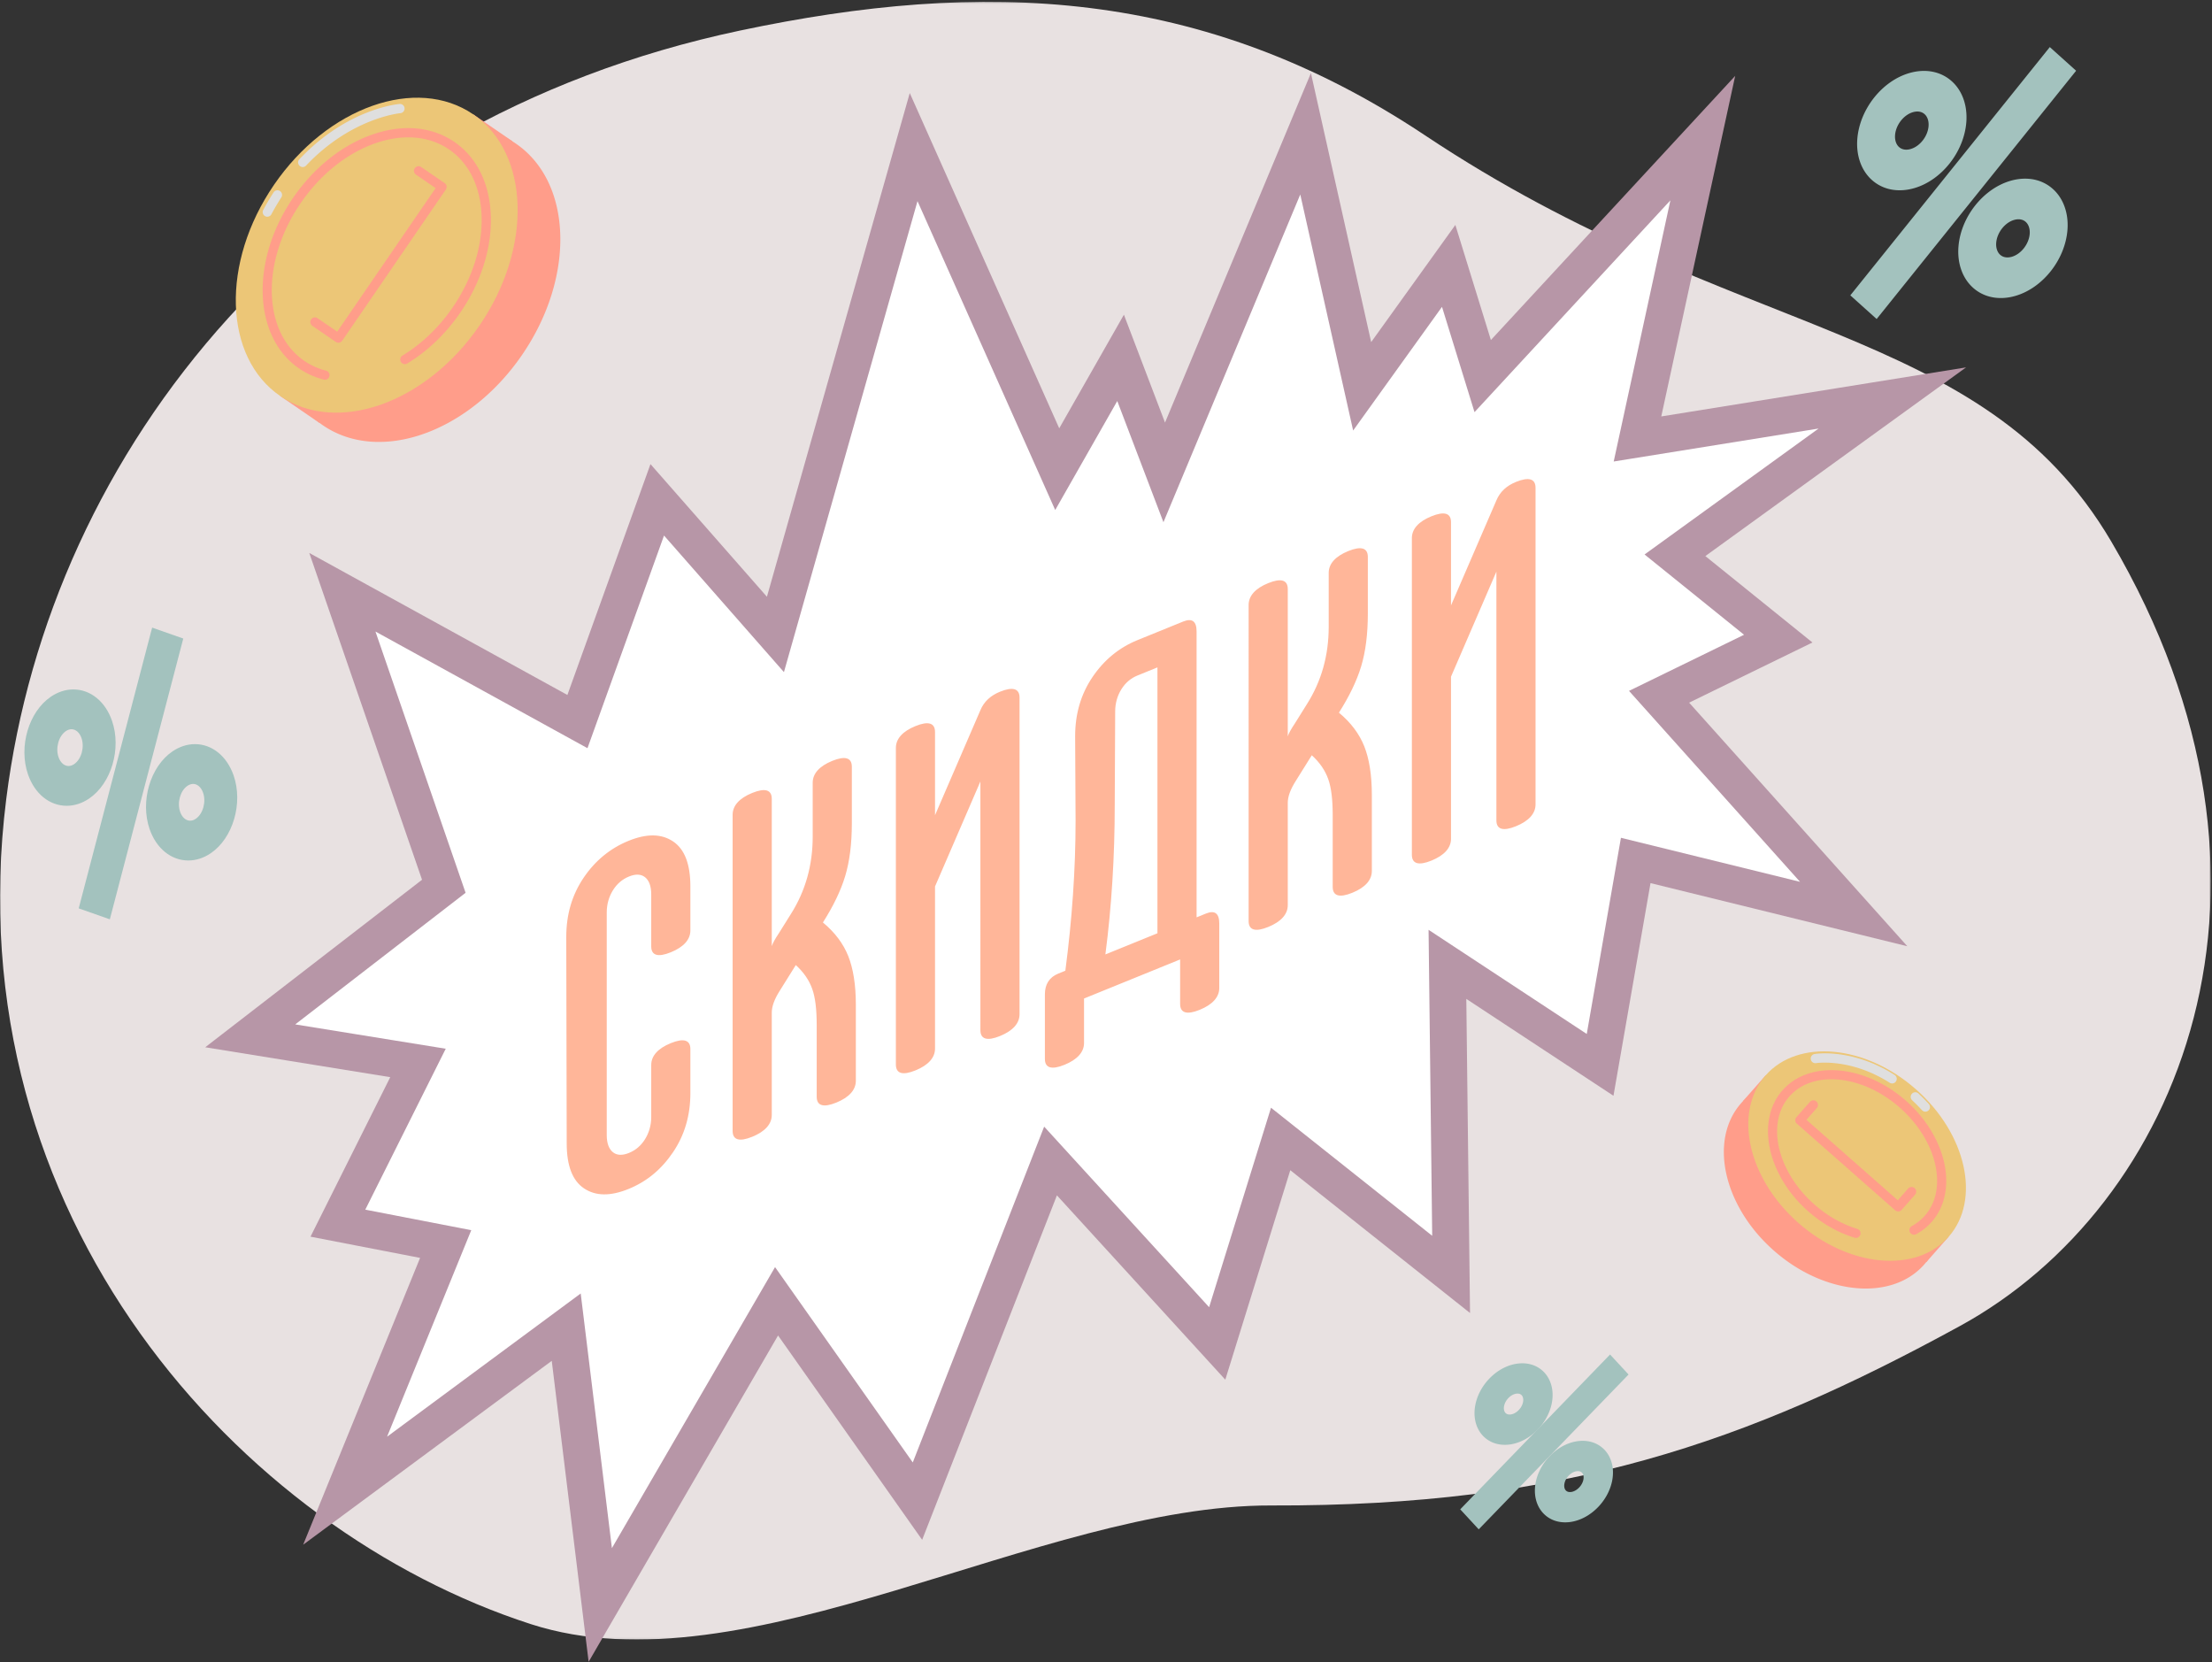 <svg xmlns="http://www.w3.org/2000/svg" xmlns:xlink="http://www.w3.org/1999/xlink" width="1198" height="900" viewBox="0 0 1198 900"><rect x="0" y="0" width="1198" height="900" fill="#333333" stroke="none"/><defs><path id="a" d="M0 .158h1197.343v886.77H0z"/></defs><g fill="none" fill-rule="evenodd"><g transform="translate(0 .842)"><mask id="b" fill="#fff"><use xlink:href="#a"/></mask><path fill="#E8E1E1" d="M3.383 431.8c-28.421 226.564 127.11 396.086 284.167 446.802 116.619 37.658 275.18-64.65 401-64.265 158.676.486 257.394-33.971 372.926-97.17 118.619-64.886 191.666-238.417 81.907-424.89-70.204-119.271-203.16-107.606-371.668-219.875-120.696-80.415-239.606-84.46-370.978-56.684C168.119 64.9 27.113 242.63 3.383 431.8" mask="url(#b)"/></g><path fill="#FFF" d="M306.666 718.629l-119.753 88.557 54.459-133.567-58.37-11.305 43.379-86.752-90.86-14.683 104.843-80.983-54.943-159.213 127.313 70.031 43.226-120.07 64.007 72.889 74.846-263.894 77.769 174.404 34.32-60.272 23.636 62.02L707.1 72.445l30.633 136.735 46.857-65.202 18.429 59.666L922.217 74.787l-35.365 162.906 138.02-22.206-117.73 85.184 55.943 45.134-64.55 31.481 105.403 117.644-118.042-29.01-19.291 110.685-82.683-54.423 1.988 167.877-92.32-73.33-34.36 110.716-90.267-98.79-72.073 184.18-76.311-108.216-95.476 164.448z"/><path fill="#B796A7" d="M685.759 97.6l-54.797 131.224-7.168-18.81-15.095-39.608-20.973 36.834-14.057 24.684-58.492-131.173-22.46-50.368-15.048 53.055-62.31 219.692-40.702-46.35-22.366-25.469-11.48 31.891-33.52 93.106-94.311-51.878-45.478-25.017 16.932 49.065L228.57 476.37l-80.9 62.49-36.522 28.21 45.558 7.362 54.645 8.83-31.4 62.795-11.786 23.57 25.872 5.011 33.477 6.482-36.4 89.275-26.921 66.03 57.333-42.399 77.3-57.163 12.73 103.865 7.245 59.114 29.903-51.505 72.692-125.207 56.61 80.277 21.423 30.38 13.547-34.618 59.444-151.907 67.665 74.054 23.529 25.75 10.337-33.313 24.859-80.107 64.413 51.163 32.936 26.162-.498-42.06-1.517-128.029 54.23 35.696 25.466 16.761 5.234-30.033 14.835-85.119 76.208 18.73 62.869 15.45-43.2-48.219-74.968-83.676 38.515-18.785 28.273-13.79-24.484-19.752-33.517-27.042 73.055-52.858 68.15-49.31-83.052 13.361-82.025 13.197 24.48-112.767 15.553-71.636-49.778 53.813-82.532 89.218-7.374-23.876-11.872-38.439-23.48 32.67-22.11 30.77-18.89-84.313-13.745-61.35-24.226 58.016zm18.456 7.706l28.634 127.807 48.124-66.966 17.61 57.02L904.67 108.483l-30.701 141.41 110.966-17.852-94.254 68.197 53.884 43.472-62.31 30.39 92.635 103.392-97.006-23.84-18.512 106.218-85.672-56.389 1.963 165.666-87.295-69.336-33.518 108.014-89.344-97.78-71.155 181.835-74.588-105.772-88.356 152.185-16.901-137.9-104.872 77.552 45.596-111.83-57.391-11.114 43.574-87.142-81.517-13.172 92.264-71.268-48.82-141.467 114.836 63.17 41.452-115.146 64.947 73.957 72.335-255.038 74.585 167.263 33.61-59.023 25.009 65.624 74.1-177.454z"/><path fill="#FFB699" d="M306.684 507.327c0-12.17 3.133-22.765 9.397-32.044 6.264-9.28 14.455-15.975 24.333-19.99 9.878-4.016 17.83-3.882 24.092.305 6.264 4.185 9.397 12.234 9.397 24.404v23.823c0 4.92-3.615 8.979-10.6 11.818-6.987 2.84-10.6 1.72-10.6-3.2V484.22c0-4.403-1.206-7.54-3.374-9.247-2.168-1.707-5.06-1.827-8.674-.357-3.614 1.469-6.505 3.939-8.673 7.409-2.169 3.472-3.373 7.586-3.373 11.989V614.68c0 4.402 1.204 7.538 3.373 9.246 2.168 1.707 5.06 1.827 8.673.358 3.614-1.47 6.506-3.94 8.674-7.41 2.168-3.472 3.373-7.586 3.373-11.988V576.66c0-4.92 3.614-8.98 10.6-11.818 6.986-2.84 10.601-1.721 10.601 3.199v23.823c0 12.17-3.133 22.766-9.397 32.045-6.263 9.278-14.214 15.877-24.092 19.893-9.878 4.015-17.829 3.88-24.092-.305-6.264-4.187-9.396-12.235-9.396-24.405l-.242-111.766zm90.101-66.147c0-4.92 3.613-8.978 10.601-11.818 6.986-2.84 10.6-1.72 10.6 3.2v79.755c.483-1.49 1.687-3.793 3.855-7.006l6.506-10.412c7.95-12.555 11.804-26.55 11.804-41.828v-29.26c0-4.92 3.614-8.979 10.601-11.819 6.987-2.84 10.6-1.72 10.6 3.2v30.555c0 11.135-1.204 20.687-3.613 28.658-2.409 7.97-6.506 16.37-12.047 25.094 6.506 5.382 11.083 11.55 13.734 18.24 2.649 6.691 4.094 15.425 4.094 26.301v41.172c0 4.92-3.613 8.978-10.6 11.82-6.987 2.838-10.6 1.718-10.6-3.202v-38.84c0-8.288-.722-14.726-2.409-19.478-1.688-4.752-4.578-9.016-8.915-12.948l-8.673 13.883c-2.892 4.542-4.337 8.496-4.337 11.862v55.414c0 4.92-3.614 8.978-10.6 11.818-6.988 2.84-10.601 1.72-10.601-3.2v-171.16zm134.191-18.04L506.4 480v87.781c0 4.92-3.613 8.977-10.6 11.818-6.988 2.84-10.6 1.72-10.6-3.2V404.98c0-4.92 3.612-8.978 10.6-11.818 6.987-2.84 10.6-1.72 10.6 3.2v45.055l24.575-56.858c1.928-4.668 5.54-7.949 10.6-10.006 6.987-2.84 10.601-1.72 10.601 3.2v171.42c0 4.92-3.614 8.978-10.6 11.818-6.987 2.84-10.601 1.72-10.601-3.2V423.14zm72.755 12.632c0 27.966-1.687 55.063-5.06 81.034l28.188-11.459V361.375l-10.84 4.408c-3.615 1.47-6.506 3.94-8.674 7.41-2.169 3.471-3.373 7.585-3.373 11.987l-.24 50.592zm-21.442-37.116c0-12.17 3.131-22.766 9.396-32.045 6.264-9.278 14.455-15.975 24.333-19.99l24.815-10.088c4.82-1.959 7.228-.09 7.228 5.347v154.848l5.06-2.056c4.818-1.96 7.227-.09 7.227 5.348v34.957c0 4.92-3.614 8.978-10.6 11.817-6.988 2.841-10.6 1.721-10.6-3.199v-24.082l-52.04 21.155v24.083c0 4.92-3.614 8.977-10.602 11.818-6.986 2.84-10.6 1.721-10.6-3.199v-34.957c0-5.44 2.41-9.266 7.228-11.225l3.854-1.567c3.614-27.622 5.542-54.819 5.542-81.23l-.24-45.735zm93.957-71.081c0-4.92 3.613-8.978 10.6-11.818s10.6-1.72 10.6 3.2v79.755c.483-1.491 1.687-3.793 3.856-7.006l6.505-10.412c7.95-12.554 11.805-26.551 11.805-41.828v-29.26c0-4.92 3.613-8.98 10.601-11.82 6.986-2.84 10.599-1.72 10.599 3.2v30.556c0 11.135-1.204 20.687-3.613 28.657-2.409 7.972-6.505 16.369-12.046 25.095 6.505 5.382 11.082 11.549 13.733 18.24 2.649 6.692 4.095 15.425 4.095 26.3v41.173c0 4.92-3.613 8.978-10.6 11.818-6.988 2.84-10.601 1.72-10.601-3.2v-38.841c0-8.287-.722-14.725-2.409-19.477-1.687-4.752-4.577-9.015-8.914-12.948l-8.674 13.883c-2.891 4.542-4.337 8.496-4.337 11.862v55.414c0 4.92-3.613 8.978-10.6 11.818s-10.6 1.72-10.6-3.2V327.575zm134.189-18.04l-24.575 56.86v87.78c0 4.92-3.614 8.978-10.6 11.82-6.987 2.84-10.6 1.72-10.6-3.2v-171.42c0-4.92 3.613-8.979 10.6-11.819 6.986-2.84 10.6-1.72 10.6 3.2v45.055l24.575-56.858c1.928-4.668 5.541-7.949 10.601-10.006 6.986-2.84 10.6-1.72 10.6 3.2v171.42c0 4.92-3.614 8.977-10.6 11.818-6.988 2.84-10.6 1.72-10.6-3.2v-134.65z"/><g fill="#A3C2BE"><path d="M38.73 394.862c-1.028 0-2.06.348-3.069 1.033-3.877 2.635-5.689 9.09-3.956 14.093 1.021 2.952 3.094 4.785 5.41 4.785 1.027 0 2.06-.348 3.068-1.033 3.876-2.635 5.688-9.089 3.955-14.094-1.02-2.95-3.094-4.784-5.409-4.784m-2.583 41.458c-9.31 0-17.347-6.509-20.974-16.985-5.203-15.03.351-33.91 12.38-42.086 3.784-2.574 7.986-3.934 12.147-3.934 9.31 0 17.345 6.508 20.971 16.985 5.204 15.031-.349 33.911-12.378 42.086-3.785 2.573-7.986 3.934-12.146 3.934m68.444-11.846c-1.026 0-2.06.348-3.067 1.033-3.877 2.635-5.69 9.09-3.956 14.093 1.02 2.952 3.093 4.785 5.409 4.785 1.028 0 2.06-.348 3.068-1.033 3.877-2.635 5.689-9.09 3.956-14.094-1.021-2.951-3.095-4.784-5.41-4.784m-2.583 41.458c-9.31 0-17.346-6.51-20.973-16.985-5.203-15.031.35-33.911 12.378-42.086 3.785-2.574 7.987-3.934 12.148-3.934 9.309 0 17.345 6.508 20.972 16.985 5.204 15.03-.35 33.91-12.378 42.087-3.786 2.573-7.986 3.933-12.147 3.933"/><path d="M42.63 491.866L82.4 339.838l16.858 5.917-39.77 152.028z"/></g><path d="M1036.057 60.737c-5.026 1.446-9.29 6.902-9.705 12.42-.202 2.696.58 5.048 2.143 6.453 1.382 1.241 3.25 1.69 5.4 1.294.3-.056.6-.126.893-.212 5.028-1.445 9.29-6.9 9.706-12.42.202-2.696-.579-5.047-2.142-6.452-1.383-1.242-3.25-1.689-5.399-1.294a9.697 9.697 0 0 0-.896.211m.624 41.155c-.956.275-1.928.503-2.888.68-7.654 1.407-14.768-.42-20.029-5.148-5.67-5.095-8.539-13.134-7.868-22.055 1.213-16.14 13.366-31.545 28.268-35.83a30.63 30.63 0 0 1 2.888-.68c7.655-1.409 14.77.42 20.03 5.147 5.67 5.095 8.538 13.133 7.868 22.054-1.213 16.141-13.366 31.546-28.269 35.832m54.151 17.191c-5.027 1.446-9.29 6.901-9.705 12.42-.202 2.695.579 5.047 2.143 6.452 1.382 1.241 3.249 1.69 5.398 1.294.3-.056.6-.126.896-.21 5.027-1.447 9.289-6.902 9.704-12.42.202-2.697-.58-5.048-2.142-6.453-1.383-1.242-3.25-1.689-5.398-1.294-.301.055-.6.126-.896.211m.623 41.154c-.956.275-1.928.504-2.887.68-7.654 1.408-14.767-.42-20.028-5.147-5.672-5.096-8.54-13.135-7.87-22.056 1.214-16.14 13.366-31.544 28.269-35.83a30.232 30.232 0 0 1 2.887-.68c7.655-1.408 14.769.42 20.029 5.147 5.67 5.095 8.539 13.133 7.869 22.055-1.213 16.14-13.366 31.545-28.27 35.831m-89.334-.317l108.037-134.43 14.254 12.817-108.037 134.43z" fill="#A3C2BE"/><g fill="#A3C2BE"><path d="M820.951 754.688c-2.98.567-5.844 3.621-6.381 6.81-.247 1.461.033 2.756.77 3.552.619.67 1.541.97 2.667.868a5.13 5.13 0 0 0 .506-.07c2.982-.568 5.844-3.622 6.381-6.81.248-1.463-.033-2.757-.768-3.552-.619-.669-1.543-.97-2.669-.869a5.13 5.13 0 0 0-.506.071m-2.105 27.284c-.683.13-1.373.227-2.051.287-5.473.493-10.364-1.266-13.775-4.95-3.655-3.952-5.155-9.759-4.112-15.934 1.856-11.005 11.19-20.812 21.712-22.812.682-.13 1.371-.227 2.051-.288 5.47-.492 10.362 1.267 13.772 4.953 3.656 3.95 5.155 9.757 4.113 15.932-1.856 11.005-11.19 20.812-21.71 22.812m34.797 14.695c-2.98.567-5.843 3.621-6.38 6.81-.248 1.461.033 2.756.77 3.55.618.671 1.54.971 2.666.87.17-.015.34-.04.507-.07 2.981-.568 5.844-3.622 6.381-6.81.247-1.463-.033-2.757-.769-3.552-.619-.67-1.542-.97-2.668-.869a5.15 5.15 0 0 0-.507.071m-2.105 27.284a20.76 20.76 0 0 1-2.05.287c-5.472.493-10.364-1.266-13.774-4.95-3.656-3.952-5.156-9.759-4.113-15.935 1.856-11.004 11.19-20.81 21.711-22.81a21.11 21.11 0 0 1 2.051-.289c5.471-.492 10.362 1.267 13.773 4.953 3.655 3.95 5.155 9.757 4.112 15.932-1.855 11.005-11.19 20.812-21.71 22.812"/><path d="M790.842 817.272l81.152-83.837 10.019 10.837-81.151 83.835z"/></g><path fill="#FF9D8A" d="M282.76 192.156c-12.96 18.904-29.84 32.756-47.277 40.383a81.303 81.303 0 0 1-5.6 2.224 77.396 77.396 0 0 1-7.744 2.366 74.232 74.232 0 0 1-6.827 1.38 64.975 64.975 0 0 1-10.076.78 56.802 56.802 0 0 1-10.07-.841c-7.275-1.253-14.143-3.95-20.297-8.167-30.714-21.057-32.212-72.266-3.34-114.38 28.87-42.114 77.174-59.182 107.889-38.124 30.716 21.056 32.213 72.265 3.342 114.379"/><path fill="#FF9D8A" d="M151.754 214.436l21.237 14.56 104.553-152.51-21.237-14.56z"/><path fill="#ECC677" d="M259.645 176.308c-28.87 42.114-77.176 59.185-107.892 38.128-30.714-21.057-32.21-72.268-3.338-114.382 28.872-42.114 77.176-59.184 107.891-38.128 30.716 21.057 32.211 72.268 3.34 114.382"/><path fill="#FF9D8A" d="M175.969 205.626c-.204 0-.412-.025-.62-.078-4.83-1.231-9.328-3.26-13.368-6.03-24.975-17.121-26.43-58.566-3.243-92.387 11.15-16.267 26.289-28.404 42.625-34.177 16.613-5.871 32.494-4.49 44.718 3.89 12.223 8.38 19.239 22.695 19.752 40.307.506 17.319-5.357 35.815-16.51 52.08-7.817 11.405-17.764 20.942-28.765 27.58a2.5 2.5 0 0 1-2.584-4.281c10.394-6.272 19.809-15.306 27.226-26.125 10.557-15.4 16.11-32.84 15.635-49.108-.466-15.974-6.71-28.876-17.582-36.33-10.87-7.451-25.157-8.624-40.224-3.3-15.346 5.424-29.611 16.89-40.168 32.29-21.627 31.548-20.753 69.876 1.948 85.438 3.553 2.437 7.515 4.222 11.775 5.308a2.5 2.5 0 0 1-.615 4.923"/><path fill="#FF9D8A" d="M183.274 185.576c-.487 0-.979-.142-1.412-.438l-12.708-8.712a2.499 2.499 0 0 1-.648-3.475 2.499 2.499 0 0 1 3.476-.65l10.646 7.299 53.297-77.744-10.646-7.298a2.5 2.5 0 1 1 2.828-4.124l12.707 8.712c.547.375.923.95 1.045 1.603a2.502 2.502 0 0 1-.397 1.872l-56.125 81.869a2.497 2.497 0 0 1-2.063 1.086"/><path fill="#DFDFDF" d="M144.776 117.345a2.5 2.5 0 0 1-2.199-3.686 140.808 140.808 0 0 1 5.61-9.518 2.5 2.5 0 0 1 4.202 2.708 136.268 136.268 0 0 0-5.41 9.181 2.5 2.5 0 0 1-2.203 1.315m19.18-26.897a2.499 2.499 0 0 1-1.818-4.215c25.747-27.302 53.12-29.84 54.272-29.935a2.487 2.487 0 0 1 2.696 2.287 2.498 2.498 0 0 1-2.282 2.696c-.264.022-26.69 2.552-51.05 28.382a2.488 2.488 0 0 1-1.818.785"/><path fill="#FF9D8A" d="M960.706 677.18c12.29 10.828 26.413 17.468 39.83 19.698 1.435.243 2.854.427 4.27.56 1.952.196 3.877.291 5.78.283a53.34 53.34 0 0 0 4.973-.239c2.44-.23 4.82-.64 7.118-1.226a40.665 40.665 0 0 0 6.829-2.346c4.82-2.143 9.108-5.215 12.632-9.215 17.592-19.97 9.66-55.713-17.722-79.835-27.381-24.12-63.84-27.485-81.432-7.515s-9.66 55.713 17.722 79.835"/><path fill="#FF9D8A" d="M1055.378 669.668l-12.164 13.808-99.157-87.352 12.164-13.81z"/><path fill="#ECC677" d="M973.944 662.151c27.382 24.122 63.841 27.487 81.434 7.517 17.592-19.971 9.657-55.714-17.724-79.836-27.382-24.122-63.84-27.487-81.434-7.517-17.592 19.97-9.657 55.714 17.724 79.836"/><path fill="#FF9D8A" d="M1005.14 670.3c-.24 0-.486-.035-.728-.109-8.882-2.7-17.537-7.617-25.027-14.216-22.284-19.632-28.566-49.054-14.001-65.588 14.564-16.533 44.544-14.01 66.83 5.62 22.284 19.633 28.566 49.055 14 65.588a30.61 30.61 0 0 1-8.401 6.675 2.5 2.5 0 0 1-2.385-4.395 25.603 25.603 0 0 0 7.035-5.585c12.742-14.465 6.662-40.72-13.553-58.53-20.218-17.81-47.032-20.533-59.774-6.067-12.742 14.464-6.661 40.721 13.555 58.53 6.959 6.131 14.972 10.69 23.177 13.185a2.499 2.499 0 0 1-.727 4.892"/><path fill="#FF9D8A" d="M1028.044 655.962a2.502 2.502 0 0 1-1.652-.625l-53.23-46.891a2.498 2.498 0 0 1-.222-3.529l7.278-8.262a2.5 2.5 0 0 1 3.752 3.306l-5.626 6.385 49.476 43.587 5.626-6.386a2.5 2.5 0 0 1 3.752 3.304l-7.278 8.262a2.502 2.502 0 0 1-1.876.848"/><path fill="#DFDFDF" d="M1042.766 601.942a2.493 2.493 0 0 1-1.844-.81 96.803 96.803 0 0 0-5.317-5.373 2.5 2.5 0 1 1 3.41-3.657 101.62 101.62 0 0 1 5.593 5.652 2.5 2.5 0 0 1-1.842 4.188m-18.002-15.275a2.48 2.48 0 0 1-1.341-.392c-21.146-13.465-39.66-10.65-39.845-10.62a2.502 2.502 0 0 1-2.87-2.06 2.498 2.498 0 0 1 2.052-2.872c.825-.139 20.496-3.217 43.349 11.335a2.498 2.498 0 0 1 .765 3.451 2.496 2.496 0 0 1-2.11 1.158"/></g></svg>